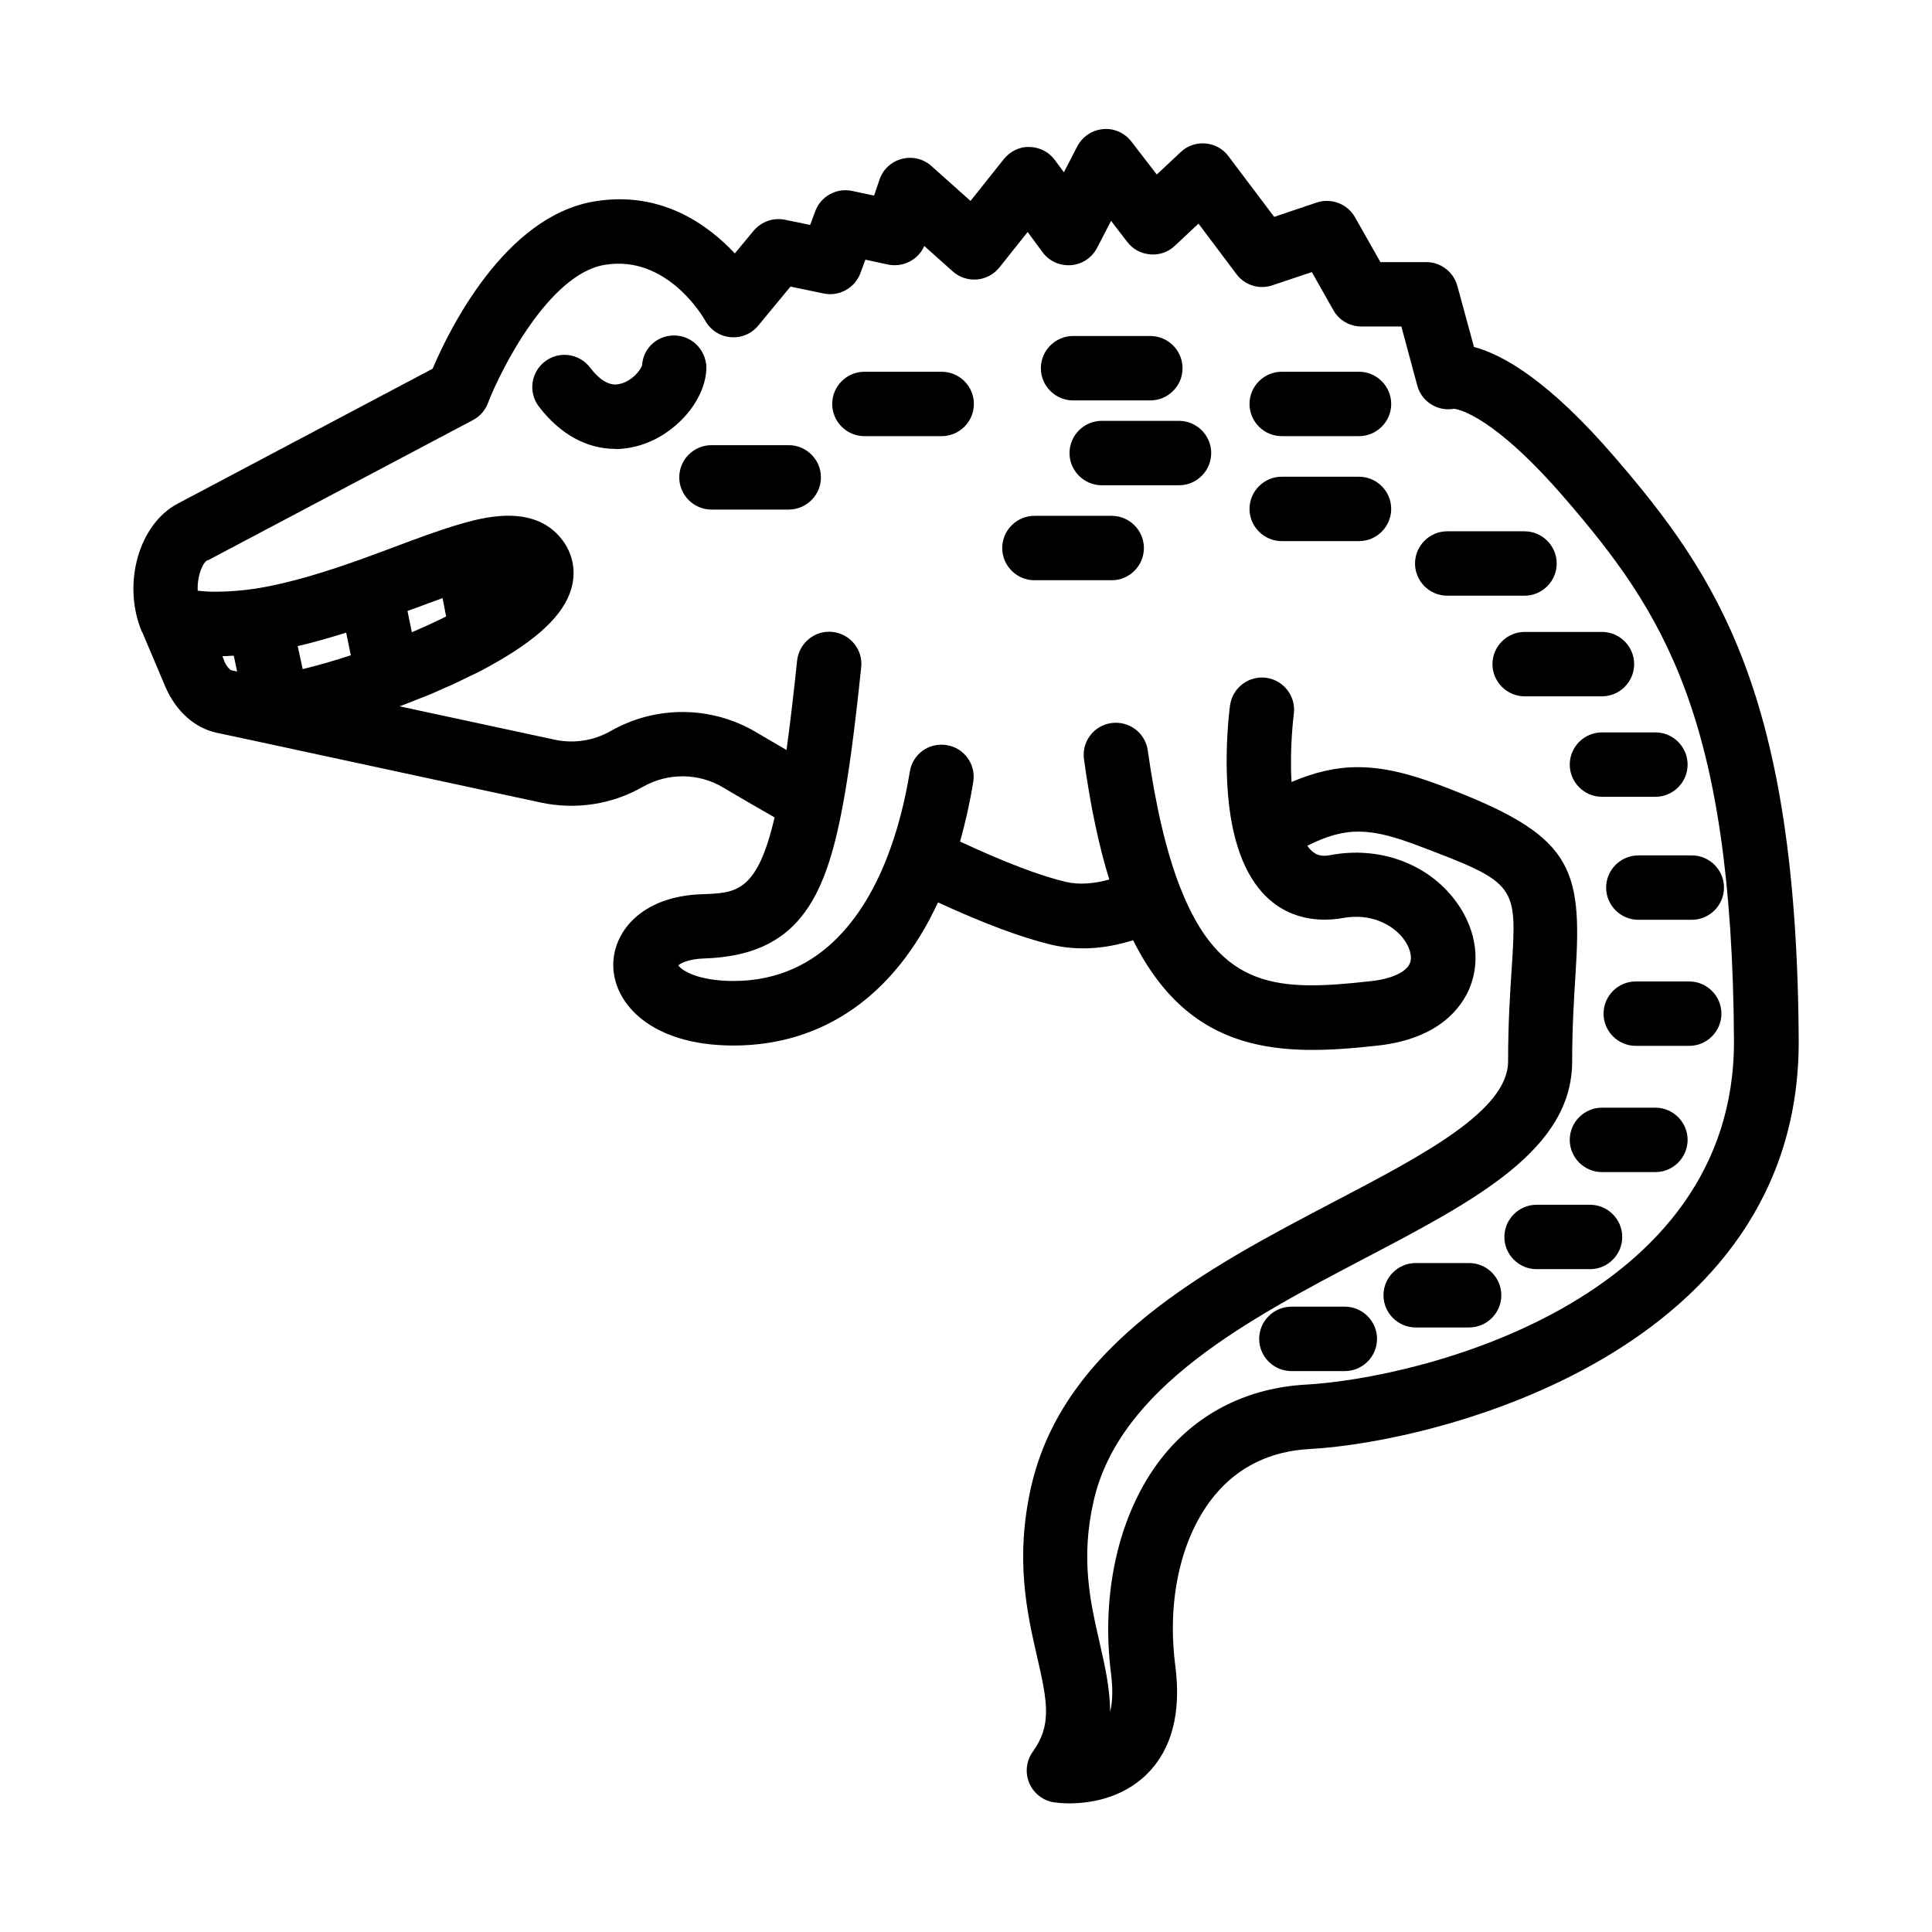 <?xml version="1.0" encoding="UTF-8"?>
<svg id="icons" xmlns="http://www.w3.org/2000/svg" viewBox="0 0 120 120">
  <path d="m8.83,39.25l1.43,3.38c.66,1.55,1.84,2.6,3.23,2.89l2.39.51s0,0,0,0l17.72,3.82c2.16.46,4.41.12,6.33-.98,1.55-.88,3.46-.87,4.98.04.93.55,2.02,1.19,3.2,1.86-1.08,4.66-2.4,4.7-4.48,4.77-3.85.12-5.57,2.4-5.54,4.45.04,2.38,2.39,4.95,7.47,4.95,5.59,0,10.04-3.14,12.7-8.89,2.89,1.33,5.21,2.19,7.05,2.63,1.59.37,3.24.29,5.07-.28,3.59,7.18,9.25,7.21,15.22,6.54,3.84-.43,5.2-2.42,5.68-3.57.74-1.8.35-3.91-1.04-5.63-1.74-2.16-4.63-3.17-7.54-2.64-.42.08-.99.18-1.5-.57,2.44-1.22,3.94-1.13,7,.04,6.04,2.29,6.03,2.39,5.69,7.64-.1,1.51-.22,3.39-.22,5.71,0,3.05-5.23,5.8-10.77,8.7-7.9,4.14-16.85,8.84-18.86,17.75-1.01,4.49-.24,7.85.38,10.55.65,2.82.91,4.24-.27,5.88-.41.57-.49,1.31-.22,1.95.27.64.86,1.1,1.55,1.2.1.01.44.06.93.06,1.19,0,3.24-.26,4.82-1.81,1.55-1.53,2.15-3.8,1.77-6.74-.54-4.14.38-8.1,2.46-10.6,1.46-1.76,3.45-2.73,5.9-2.86,7.91-.43,30.47-6.03,30.36-25.43-.12-21.37-5.03-28.76-11.44-36.19h0c-4.04-4.69-6.89-6.34-8.73-6.83l-1.03-3.79c-.24-.87-1.03-1.48-1.93-1.48h-2.85l-1.58-2.79c-.47-.83-1.47-1.21-2.38-.91l-2.64.89-2.84-3.77c-.34-.46-.86-.74-1.43-.79-.57-.05-1.13.15-1.54.54l-1.48,1.39-1.58-2.05c-.42-.54-1.09-.84-1.76-.77-.68.06-1.28.47-1.6,1.07l-.83,1.61-.56-.76c-.37-.5-.95-.8-1.57-.81-.63-.03-1.21.27-1.6.75l-2.07,2.6-2.43-2.17c-.5-.45-1.19-.61-1.84-.44-.65.17-1.17.65-1.38,1.28l-.34,1-1.35-.29c-.97-.21-1.95.32-2.3,1.25l-.32.86-1.56-.32c-.72-.15-1.47.11-1.95.68l-1.17,1.41c-1.68-1.8-4.61-3.92-8.72-3.23-5.57.92-9.02,7.97-10.05,10.39l-15.85,8.39c-2.42,1.29-3.45,5.02-2.2,7.97,0,0,0,0,0,0Zm18.66-2.1l.22,1.14c-.66.33-1.38.66-2.13.98l-.27-1.32c.18-.07.37-.14.55-.2.56-.21,1.1-.41,1.63-.6Zm-5.99,2.14l.29,1.41c-1.03.34-2.04.63-2.99.86l-.31-1.43c1.05-.24,2.06-.54,3.02-.84Zm-7.56,1.78l-.13-.31c.2,0,.4-.02.6-.03.04,0,.07,0,.11,0l.21.98-.4-.09s-.23-.16-.4-.55Zm-1.04-6.26l16.48-8.72c.43-.23.76-.6.93-1.06.78-2.04,3.78-8.01,7.25-8.58,3.89-.65,6.15,3.3,6.24,3.46.32.58.9.97,1.56,1.03.66.07,1.31-.2,1.73-.71l2.01-2.43,2.06.43c.96.2,1.93-.33,2.28-1.26l.31-.84,1.4.3c.94.2,1.88-.29,2.26-1.15l1.77,1.58c.41.37.95.54,1.5.5.55-.05,1.05-.32,1.39-.74l1.76-2.21.92,1.25c.41.56,1.07.86,1.77.81.69-.05,1.3-.46,1.62-1.07l.87-1.68,1.01,1.31c.34.45.86.73,1.43.77.57.05,1.12-.15,1.53-.54l1.46-1.37,2.36,3.14c.52.69,1.42.97,2.23.69l2.45-.82,1.34,2.37c.36.63,1.02,1.01,1.74,1.01h2.48l.99,3.67c.14.53.5.98.99,1.24.4.21.86.28,1.3.2.31.04,2.49.47,6.91,5.6h0c6.06,7.03,10.35,13.55,10.47,33.6.09,16.29-19.65,21.03-26.58,21.41-3.56.2-6.59,1.69-8.76,4.3-2.77,3.34-4.02,8.45-3.35,13.67.09.73.13,1.62-.06,2.36,0-1.46-.33-2.89-.65-4.3-.58-2.54-1.19-5.17-.38-8.77,1.6-7.1,9.68-11.34,16.82-15.09,6.93-3.63,12.91-6.77,12.91-12.25,0-2.19.12-4,.21-5.45.44-6.73-.27-8.61-8.26-11.64-2.04-.78-3.69-1.18-5.27-1.18-1.36,0-2.67.31-4.11.92-.13-2.17.14-4.19.14-4.22.15-1.09-.62-2.1-1.71-2.25-1.09-.15-2.1.62-2.25,1.71-.03.19-.63,4.75.34,8.33,0,0,0,0,0,0,1.41,5.23,5.13,5.16,6.66,4.88,1.76-.32,3.07.42,3.72,1.22.44.55.62,1.18.45,1.59-.23.55-1.13.97-2.42,1.11-5.7.64-9.35.57-11.85-5.83,0,0,0,0,0,0-.85-2.17-1.52-5.03-2.01-8.5-.15-1.09-1.16-1.85-2.26-1.7-1.09.15-1.86,1.16-1.7,2.26.4,2.9.92,5.36,1.57,7.46-1,.27-1.89.33-2.68.15-1.62-.38-3.84-1.23-6.59-2.51.33-1.17.61-2.41.82-3.7.18-1.09-.56-2.12-1.65-2.29-1.1-.18-2.12.56-2.29,1.65-.28,1.71-.68,3.3-1.19,4.73-1.34,3.77-4.12,8.27-9.76,8.27-2.18,0-3.2-.64-3.43-.97.16-.14.64-.4,1.63-.43,5.72-.19,7.48-3.6,8.57-9.42,0,0,0,0,0,0,.39-2.06.74-4.65,1.16-8.66.12-1.1-.68-2.08-1.78-2.2-1.09-.12-2.08.68-2.2,1.78-.24,2.27-.45,4.06-.66,5.55-.68-.39-1.32-.77-1.9-1.11-2.77-1.64-6.22-1.66-9.01-.07-1.06.61-2.31.8-3.5.54l-9.62-2.07c.4-.15.79-.3,1.18-.46.16-.06.33-.13.49-.19.43-.17.83-.36,1.24-.54.12-.05.25-.1.37-.16.41-.19.79-.38,1.18-.57.1-.05.22-.1.32-.15.48-.24.93-.49,1.36-.74,2.81-1.63,4.27-3.16,4.6-4.8.19-.96-.03-1.93-.64-2.73-1.77-2.33-5.07-1.35-6.48-.94-1.21.36-2.56.86-3.99,1.4-.69.26-1.4.52-2.12.78-1.83.65-4.24,1.45-6.53,1.8-.4.06-.79.1-1.16.13-.11,0-.21.02-.32.02-.29.02-.57.03-.85.03-.09,0-.17,0-.26,0-.32,0-.63-.03-.93-.06-.04-.9.29-1.73.61-1.9Z"/>
  <path d="m38.21,27.89c.51,0,1.04-.08,1.56-.24,2.18-.66,3.98-2.71,4.1-4.66.07-1.1-.76-2.08-1.87-2.15-1.11-.07-2.05.74-2.12,1.85-.06.26-.63,1-1.4,1.16-.22.05-.91.19-1.83-1.02-.67-.88-1.92-1.05-2.8-.38-.88.67-1.05,1.92-.38,2.8,1.31,1.72,2.98,2.63,4.73,2.63Z"/>
  <path d="m53.69,27.09h4.8c1.1,0,2-.9,2-2s-.9-2-2-2h-4.8c-1.1,0-2,.9-2,2s.9,2,2,2Z"/>
  <path d="m42.19,29.65c0,1.1.9,2,2,2h4.8c1.1,0,2-.9,2-2s-.9-2-2-2h-4.8c-1.1,0-2,.9-2,2Z"/>
  <path d="m66.65,24.87h4.8c1.1,0,2-.9,2-2s-.9-2-2-2h-4.8c-1.1,0-2,.9-2,2s.9,2,2,2Z"/>
  <path d="m68.43,26.14c-1.1,0-2,.9-2,2s.9,2,2,2h4.8c1.1,0,2-.9,2-2s-.9-2-2-2h-4.8Z"/>
  <path d="m89.89,37h4.8c1.1,0,2-.9,2-2s-.9-2-2-2h-4.8c-1.1,0-2,.9-2,2s.9,2,2,2Z"/>
  <path d="m92.7,41.25c0,1.1.9,2,2,2h4.8c1.1,0,2-.9,2-2s-.9-2-2-2h-4.8c-1.1,0-2,.9-2,2Z"/>
  <path d="m97.5,47.49c0,1.1.9,2,2,2h3.32c1.1,0,2-.9,2-2s-.9-2-2-2h-3.32c-1.1,0-2,.9-2,2Z"/>
  <path d="m99.76,55.13c0,1.1.9,2,2,2h3.32c1.1,0,2-.9,2-2s-.9-2-2-2h-3.32c-1.1,0-2,.9-2,2Z"/>
  <path d="m104.92,60.96h-3.32c-1.1,0-2,.9-2,2s.9,2,2,2h3.32c1.1,0,2-.9,2-2s-.9-2-2-2Z"/>
  <path d="m102.82,68.8h-3.32c-1.1,0-2,.9-2,2s.9,2,2,2h3.32c1.1,0,2-.9,2-2s-.9-2-2-2Z"/>
  <path d="m98.76,74.83h-3.32c-1.1,0-2,.9-2,2s.9,2,2,2h3.32c1.1,0,2-.9,2-2s-.9-2-2-2Z"/>
  <path d="m91.25,78.45h-3.32c-1.1,0-2,.9-2,2s.9,2,2,2h3.32c1.1,0,2-.9,2-2s-.9-2-2-2Z"/>
  <path d="m83.53,81.16h-3.32c-1.1,0-2,.9-2,2s.9,2,2,2h3.32c1.1,0,2-.9,2-2s-.9-2-2-2Z"/>
  <path d="m79.61,33.61h4.8c1.1,0,2-.9,2-2s-.9-2-2-2h-4.8c-1.1,0-2,.9-2,2s.9,2,2,2Z"/>
  <path d="m79.61,27.09h4.8c1.1,0,2-.9,2-2s-.9-2-2-2h-4.8c-1.1,0-2,.9-2,2s.9,2,2,2Z"/>
  <path d="m64.25,36.04h4.8c1.1,0,2-.9,2-2s-.9-2-2-2h-4.8c-1.1,0-2,.9-2,2s.9,2,2,2Z"/>
</svg>